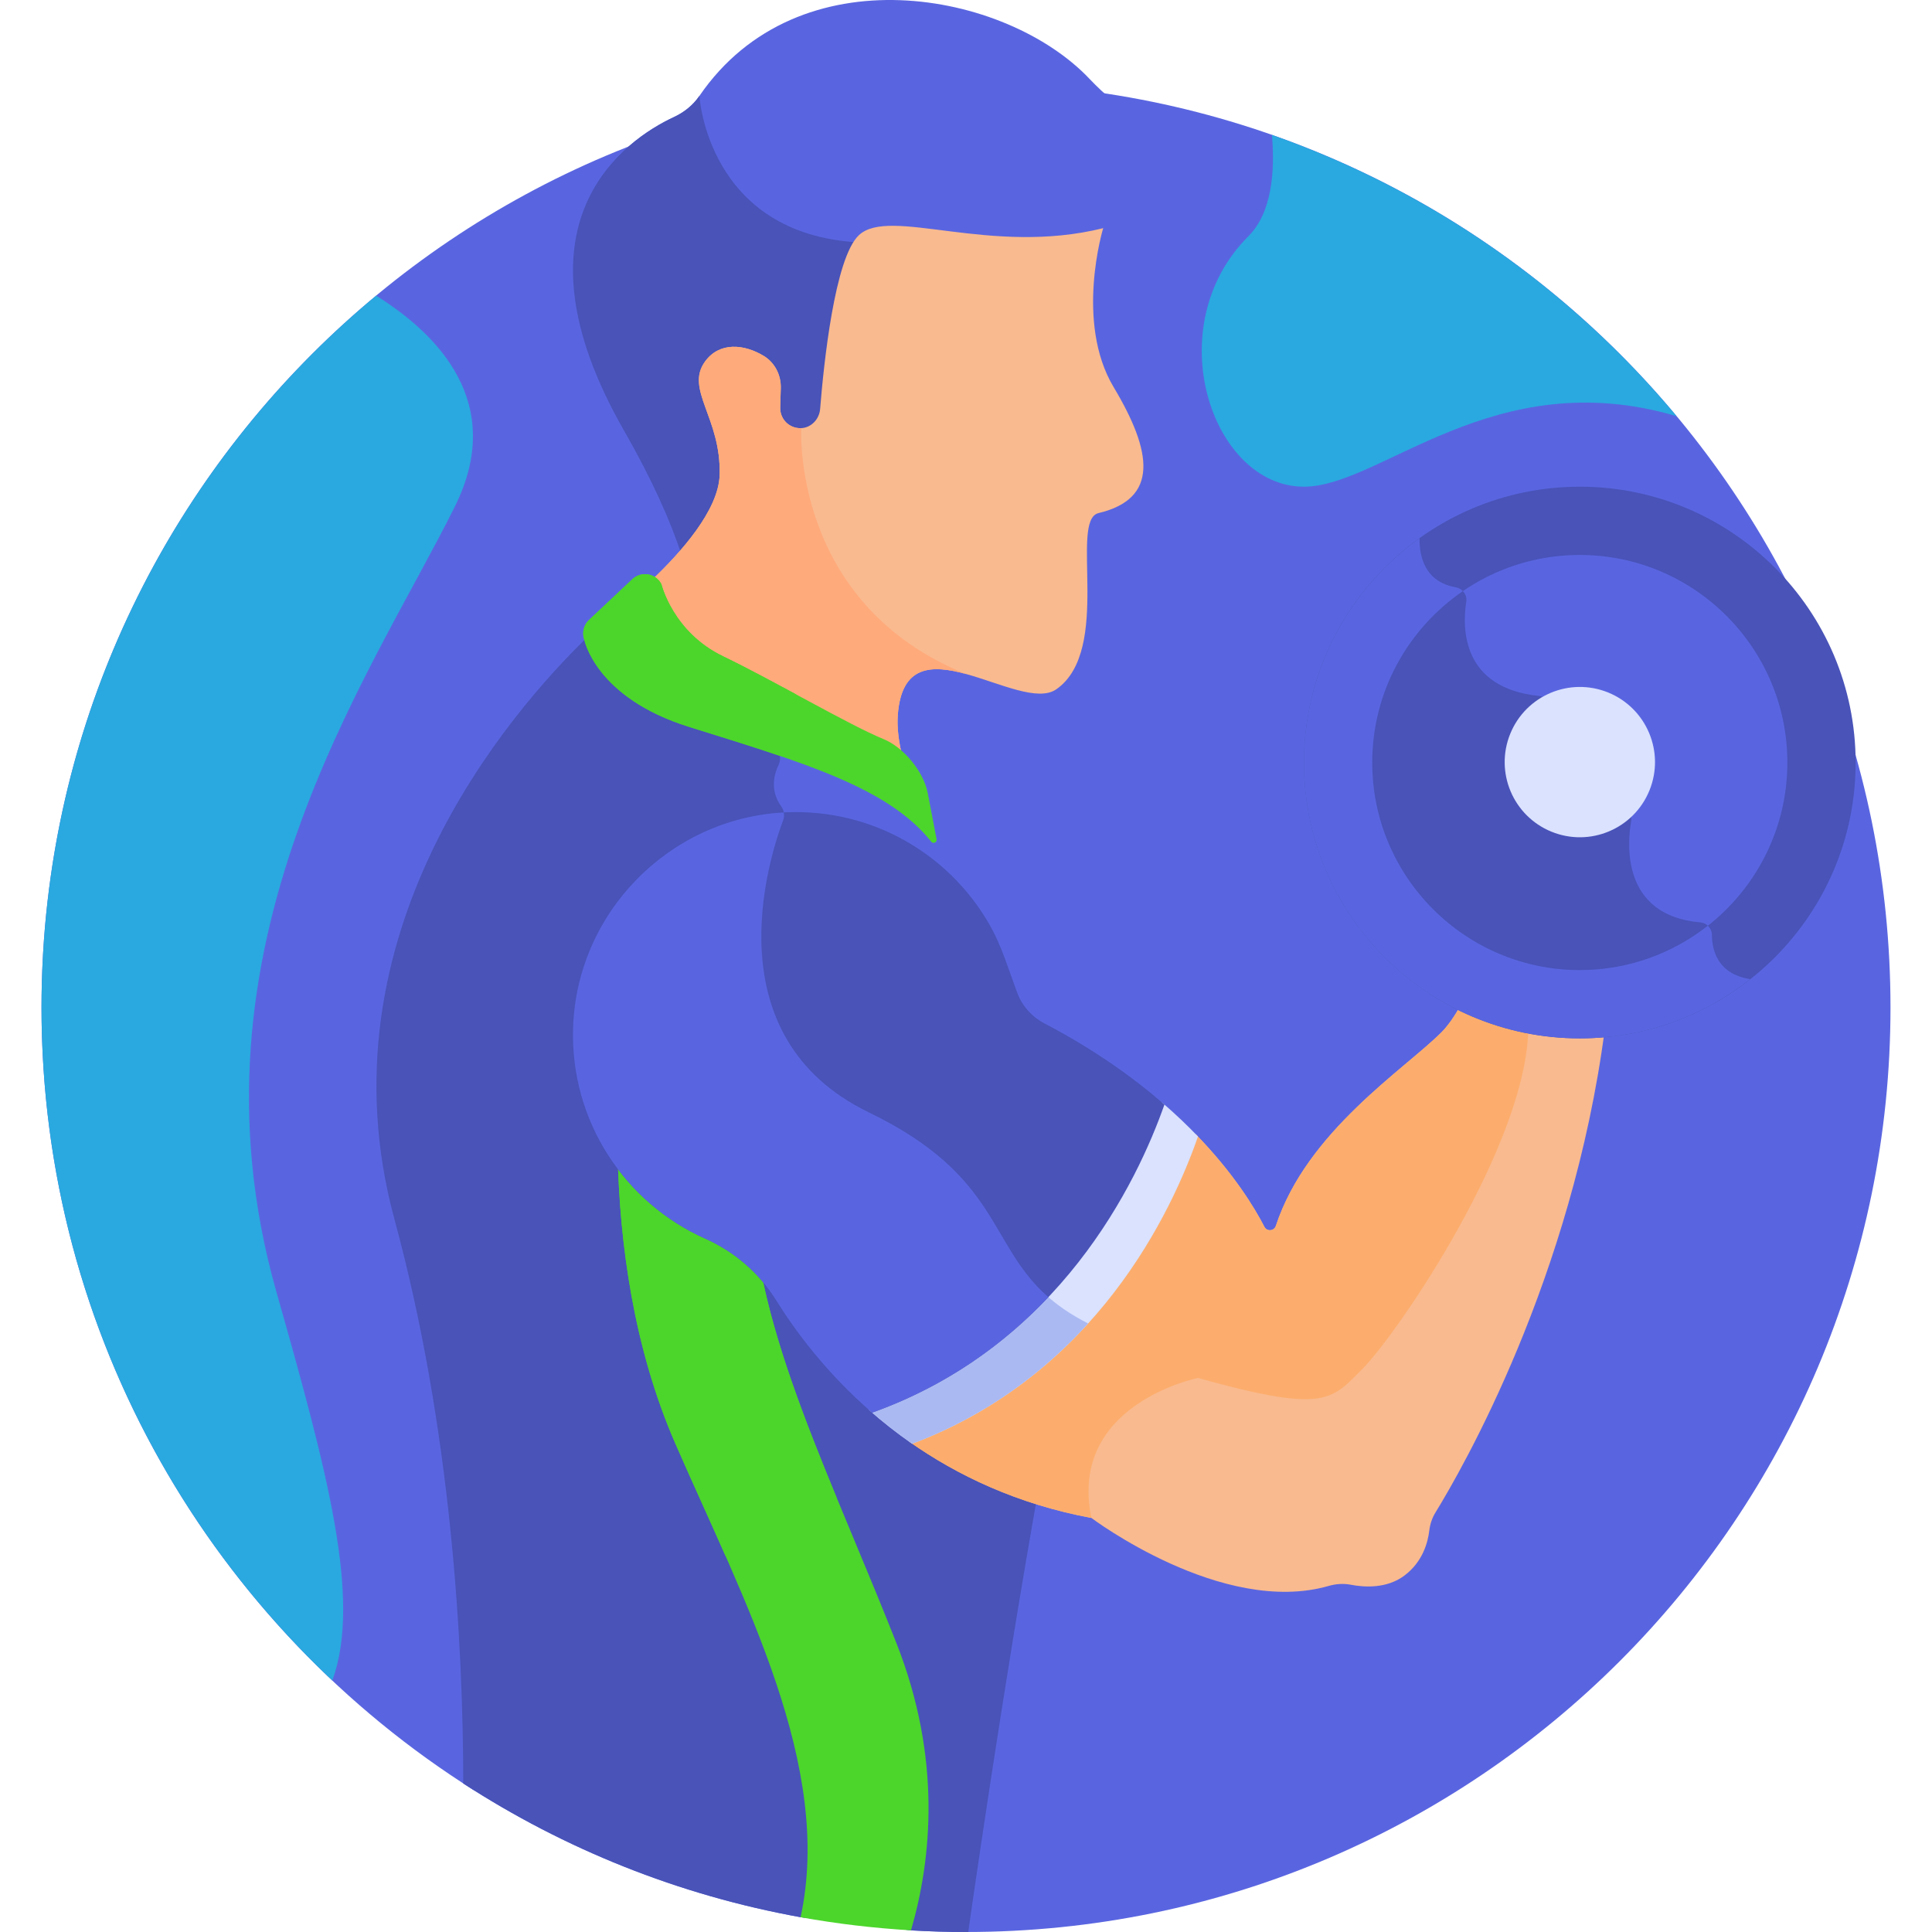 <?xml version="1.0"?>
<svg xmlns="http://www.w3.org/2000/svg" xmlns:xlink="http://www.w3.org/1999/xlink" xmlns:svgjs="http://svgjs.com/svgjs" version="1.1" width="512" height="512" x="0" y="0" viewBox="0 0 512 512" style="enable-background:new 0 0 512 512" xml:space="preserve" class=""><g><g xmlns="http://www.w3.org/2000/svg"><path d="m256 22.002c-135.309 0-244.999 109.69-244.999 244.999 0 87.417 45.792 164.128 114.688 207.488l126.776 37.466c1.178.017 2.353.045 3.535.045 135.309 0 244.999-109.69 244.999-244.999s-109.69-244.999-244.999-244.999z" fill="#5965e0" data-original="#4fabf7" style="" class=""/><path d="m314.222 39.081c-7.142-3.556-17.381-9.596-25.434-18.123-22.206-23.515-77.279-33.723-103.432 4.45-1.677 2.448-4.027 4.35-6.719 5.597-13.044 6.044-44.811 27.996-13.255 83.12 7.528 13.15 12.405 24.168 15.4 33.395 5.873-6.654 11.173-14.561 11.374-21.603.208-7.269-1.837-12.872-3.48-17.374-1.878-5.144-3.119-8.541-.636-11.926 3.487-4.755 9.322-3.662 13.624-1.052 2.433 1.476 3.89 4.275 3.804 7.305l-.147 5.122c-.106 3.711 2.827 6.816 6.537 6.923 3.588.103 6.62-2.616 6.904-6.19 1.936-24.401 5.608-41.346 9.824-45.328 3.334-3.148 11.095-2.166 20.915-.923 11.447 1.448 25.552 3.236 40.836-.057-.09.369-.187.791-.286 1.233l2.303-3.185s11.913-4.33 22.429-11.278c3.765-2.487 3.475-8.097-.561-10.106z" fill="#5965e0" data-original="#3c58a0" style="" class=""/><path d="m178.637 31.005c-13.044 6.044-44.811 27.996-13.255 83.12 7.528 13.15 12.405 24.168 15.4 33.395 5.873-6.654 11.173-14.561 11.374-21.603.208-7.269-1.837-12.872-3.48-17.374-1.878-5.144-3.119-8.541-.636-11.926 3.487-4.755 9.321-3.662 13.624-1.052 2.433 1.476 3.891 4.275 3.804 7.305l-.147 5.122c-.106 3.711 2.827 6.816 6.538 6.923 3.588.103 6.62-2.616 6.904-6.19 1.82-22.937 5.173-39.283 9.071-44.47-40.407-2.064-42.479-38.845-42.479-38.845-1.675 2.445-4.026 4.347-6.718 5.595z" fill="#4953b8" data-original="#2a428c" style="" class=""/><path d="m251.377 231.677c-1.223-3.053-2.802-6.536-4.445-10.241l.03.157c-11.417-13.59-32.486-20.152-61.43-29.167-1.081-.524-16.24-3.745-25.158-14.763-1.784-2.205-4.18-5.908-4.586-8.95-20.695 20.047-71.786 78.835-51.261 154.384 15.091 55.547 18.209 112.388 18.242 149.53 26.694 17.331 56.972 29.603 89.479 35.467l29.174 3.463-.009.01c4.827.283 9.689.433 14.587.433.197 0 .393-.007.59-.007 2.768-19.344 12.74-87.682 22.672-139.147 11.685-60.546-27.885-141.169-27.885-141.169z" fill="#5965e0" data-original="#3c58a0" style="" class=""/><path d="m230.243 294.788c-41.366-20.046-26.652-66.863-22.709-77.393.464-1.239.275-2.627-.501-3.698-3.068-4.239-1.876-8.55-.697-11.011.562-1.172.477-2.501-.113-3.643-6.361-2.151-13.262-4.303-20.691-6.617-1.081-.524-16.24-3.745-25.158-14.763-1.784-2.205-4.18-5.908-4.586-8.95-20.695 20.047-71.786 78.835-51.261 154.384 15.091 55.547 18.209 112.388 18.242 149.53 26.694 17.331 56.972 29.603 89.479 35.467l29.174 3.463-.009.01c4.827.283 9.689.433 14.587.433.197 0 .393-.007.59-.007 2.768-19.344 12.74-87.682 22.672-139.147 1.632-8.458 2.263-17.309 2.142-26.276-20.316-14.414-13.818-33.685-51.161-51.782z" fill="#4953b8" data-original="#2a428c" style="" class=""/><path d="m201.651 336.875c-3.638-3.598-7.917-6.528-12.648-8.637-10.345-4.613-19.113-12.118-25.292-21.482.546 22.057 3.997 50.025 15.286 75.851 18.368 42.021 41.805 85.469 33.168 125.477 9.57 1.729 19.336 2.89 29.259 3.473 5.478-18.848 8.167-45.583-3.834-76.041-14.363-36.449-30.013-68.311-35.939-98.641z" fill="#4cd62b" data-original="#bbea49" style="" class=""/><path d="m192.245 412.28c6.245-23.166 29.532-15.243 29.535-15.242-8.742-21.182-16.381-40.98-20.13-60.163-3.638-3.598-7.917-6.528-12.648-8.637-10.345-4.613-19.113-12.118-25.292-21.482.546 22.057 3.997 50.025 15.286 75.851 4.298 9.834 8.872 19.745 13.249 29.673z" fill="#4cd62b" data-original="#9fd332" style="" class=""/><path d="m295.127 102.596c-10.35-17.286-2.77-42.133-2.77-42.133-29.976 7.456-56.587-5.838-64.761 1.881-6.418 6.061-9.308 34.215-10.254 46.028-.215 2.687-2.314 4.953-5.006 5.091-3.122.159-5.656-2.37-5.568-5.432l.148-5.173c.098-3.436-1.562-6.748-4.501-8.531-5.213-3.163-11.721-3.771-15.539 1.434-5.454 7.435 4.272 14.943 3.837 30.114-.267 9.326-10.285 20.555-17.967 27.827.626.338 1.176.835 1.542 1.52.383 1.465 3.859 13.4 16.853 19.649 13.005 6.251 33.76 18.388 42.555 21.959 1.883.764 3.777 2.117 5.462 3.79-.968-3.903-1.483-7.669-1.237-11.088 1.927-26.798 32.248-.024 42.035-6.878 14.879-10.419 3.331-44.813 11.155-46.675 15.971-3.801 14.366-16.097 4.016-33.383z" fill="#f9ba8f" data-original="#f9ba8f" style="" class=""/><path d="m206.767 108.031.148-5.173c.098-3.436-1.562-6.748-4.501-8.531-5.213-3.163-11.721-3.771-15.539 1.434-5.454 7.435 4.272 14.943 3.837 30.114-.267 9.326-10.285 20.555-17.967 27.827.626.338 1.176.835 1.542 1.52.383 1.465 3.859 13.4 16.853 19.649 13.005 6.251 33.759 18.388 42.555 21.959 1.883.764 3.777 2.117 5.462 3.79-.968-3.903-1.483-7.669-1.237-11.088.964-13.403 9.031-13.405 18.079-10.915-46.333-18.664-43.664-65.153-43.664-65.153-3.121.158-5.655-2.37-5.568-5.433z" fill="#ffaa7b" data-original="#ffaa7b" style="" class=""/><path d="m245.864 210.189c-1.091-5.707-6.384-12.158-11.768-14.343-8.756-3.554-29.381-15.627-42.495-21.932-13.265-6.378-16.314-19.07-16.314-19.07-1.46-2.918-5.324-3.589-7.701-1.353l-11.5 10.815c-1.436 1.351-1.911 3.423-1.228 5.273 0 0 3.001 15.334 27.745 23.048 30.748 9.585 52.823 16.144 64.197 30.445.516.649 1.558.16 1.403-.654z" fill="#4cd62b" data-original="#bbea49" style="" class=""/><g><path d="m423.316 273.015c-.389.025-.775.057-1.165.075-1.157.055-2.319.088-3.489.088h-.001c-11.228 0-21.87-2.551-31.385-7.093-1.697 3.069-3.474 5.688-5.292 7.506-9.902 9.903-35.638 26.244-43.869 51.274-.46 1.4-2.369 1.561-3.042.25-2.556-4.976-8.073-14.116-18.203-24.546-7.572 20.936-28.196 62.857-75.906 81.481 12.671 8.922 28.581 16.552 48.267 20.219 0 0 34.684 26.165 62.941 18.003 1.909-.552 3.909-.668 5.861-.292 3.458.666 9.426 1.082 14.114-2.413 4.925-3.671 6.27-8.903 6.624-11.921.202-1.723.75-3.374 1.659-4.852 7.057-11.473 36.193-62.041 44.842-127.92-.648.061-1.302.1-1.956.141z" fill="#f9ba8f" data-original="#f9ba8f" style="" class=""/><path d="m317.479 365.176-13.593-37.411c-11.944 19.783-31.593 42.058-62.922 54.287 12.671 8.922 28.581 16.552 48.267 20.219-6.269-30.176 28.248-37.095 28.248-37.095z" fill="#fcad6d" data-original="#fcad6d" style="" class=""/></g><path d="m387.276 266.086c-1.697 3.069-3.474 5.688-5.292 7.506-9.902 9.903-35.638 26.244-43.869 51.274-.46 1.4-2.369 1.561-3.042.25-2.556-4.976-8.073-14.116-18.203-24.546-4.442 12.282-13.386 31.783-29.645 49.568 4.24 2.261 9.386 8.874 15.786 10.808 47.99 14.5 48.74 11.143 57.99 1.893s44.026-59.997 44.026-90.945c-6.23-1.181-12.185-3.15-17.751-5.808z" fill="#fcad6d" data-original="#fcad6d" style="" class=""/><path d="m307.912 292.131c-7.273 20.537-28.035 63.852-77.669 81.46 3.5 3.087 7.315 6.124 11.492 9.016 48.673-18.326 68.829-61.524 75.744-81.427-2.809-2.93-5.988-5.968-9.567-9.049z" fill="#dae2fe" data-original="#dae2fe" style="" class=""/><path d="m277.064 343.073c-11.617 12.224-26.886 23.446-46.821 30.518 3.5 3.087 7.315 6.124 11.492 9.016 20.013-7.535 35.196-19.277 46.629-31.874-4.712-2.39-8.348-4.955-11.3-7.66z" fill="#aab9f2" data-original="#aab9f2" style="" class=""/><path d="m276.77 271.204c-3.355-1.758-5.954-4.681-7.239-8.243l-3.12-8.653c-1.232-3.416-2.698-6.752-4.536-9.883-10.651-18.15-30.72-30.106-53.496-29.157-30.738 1.281-55.61 26.488-56.507 57.24-.723 24.81 13.86 46.302 35.006 55.731 7.733 3.448 14.277 9.066 18.747 16.257 5.108 8.218 13.377 19.387 25.482 29.868 49.653-17.754 70.312-61.262 77.481-81.644-8.249-7.189-18.682-14.633-31.818-21.516z" fill="#4953b8" data-original="#4f71b6" style="" class=""/><path d="m230.243 294.788c-41.366-20.046-26.652-66.863-22.709-77.393.253-.676.305-1.395.18-2.085-30.43 1.615-54.952 26.667-55.842 57.196-.723 24.81 13.86 46.302 35.006 55.731 7.733 3.448 14.277 9.066 18.747 16.257 5.108 8.218 13.377 19.387 25.482 29.868 19.899-7.115 35.132-18.37 46.716-30.612-16.084-14.05-12.621-32.02-47.58-48.962z" fill="#5965e0" data-original="#3c58a0" style="" class=""/><ellipse cx="418.662" cy="202.078" fill="#5965e0" rx="64.054" ry="64.054" transform="matrix(.102 -.995 .995 .102 174.803 597.864)" data-original="#6289cc" style="" class=""/><path d="m455.443 254.504c-1.41-2.255-1.764-4.817-1.773-6.773-.008-1.715-1.345-3.14-3.054-3.287-21.265-1.836-19.297-21.376-18.346-26.744.16-.902-.062-1.822-.604-2.56l-21.581-29.398c-.556-.758-1.414-1.223-2.35-1.322-20.306-2.153-20.261-17.851-19.159-24.978.279-1.804-.973-3.474-2.77-3.794-3.263-.582-5.45-1.991-6.906-3.768-14.793 11.733-24.292 29.851-24.292 50.199 0 35.376 28.678 64.054 64.054 64.054 13.692-.001 26.37-4.311 36.781-11.629z" fill="#4953b8" data-original="#4f71b6" style="" class=""/><g><path d="m418.662 275.179c-40.308 0-73.101-32.793-73.101-73.101s32.793-73.101 73.101-73.101 73.101 32.793 73.101 73.101-32.793 73.101-73.101 73.101zm0-128.108c-30.33 0-55.007 24.676-55.007 55.007s24.676 55.007 55.007 55.007 55.007-24.676 55.007-55.007c-.001-30.331-24.677-55.007-55.007-55.007z" fill="#4953b8" data-original="#4f71b6" style="" class=""/></g><path d="m463.835 259.487c-.022-.004-.042-.014-.065-.017-8.671-1.383-10.081-7.794-10.099-11.739-.004-.949-.425-1.799-1.082-2.404-9.354 7.354-21.132 11.757-33.927 11.757-30.33 0-55.006-24.676-55.006-55.007 0-18.846 9.531-35.504 24.021-45.42-.487-.507-1.126-.878-1.869-1.011-8.315-1.482-9.69-8.309-9.606-13.018-18.53 13.274-30.64 34.967-30.64 59.449 0 40.308 32.793 73.101 73.101 73.101 17.041.001 32.727-5.877 45.172-15.691z" fill="#5965e0" data-original="#3c58a0" style="" class=""/><ellipse cx="418.662" cy="202.078" fill="#dae2fe" rx="19.912" ry="19.912" transform="matrix(.378 -.926 .926 .378 73.296 513.263)" data-original="#dae2fe" style="" class=""/><path d="m11.001 267.001c0 70.31 29.628 133.688 77.069 178.364 7.794-21.506-1.293-55.337-14.83-103.033-26.059-91.815 24.688-162.604 47.318-208.128 13.537-27.231-4.334-45.535-20.882-55.85-54.171 44.941-88.675 112.762-88.675 188.647z" fill="#2aa9e0" data-original="#73c3f9" style="" class=""/><path d="m182.602 192.626c8.731 2.722 16.761 5.2 24.047 7.68-7.685-11.976 4.315-16.292 4.315-16.292-6.818-3.677-13.773-7.413-19.363-10.1-13.265-6.378-16.314-19.07-16.314-19.07-1.46-2.918-5.324-3.589-7.701-1.353l-11.5 10.815c-1.436 1.351-1.911 3.423-1.228 5.273 0-.001 3 15.333 27.744 23.047z" fill="#4cd62b" data-original="#9fd332" style="" class=""/><path d="m337.074 35.753c.846 9.724.005 20.615-6.265 26.885-23.976 23.976-9.688 66.339 14.751 66.339 20.406 0 50.269-33.005 98.761-18.684-28.071-33.697-65.016-59.734-107.247-74.54z" fill="#2aa9e0" data-original="#73c3f9" style="" class=""/></g></g></svg>
